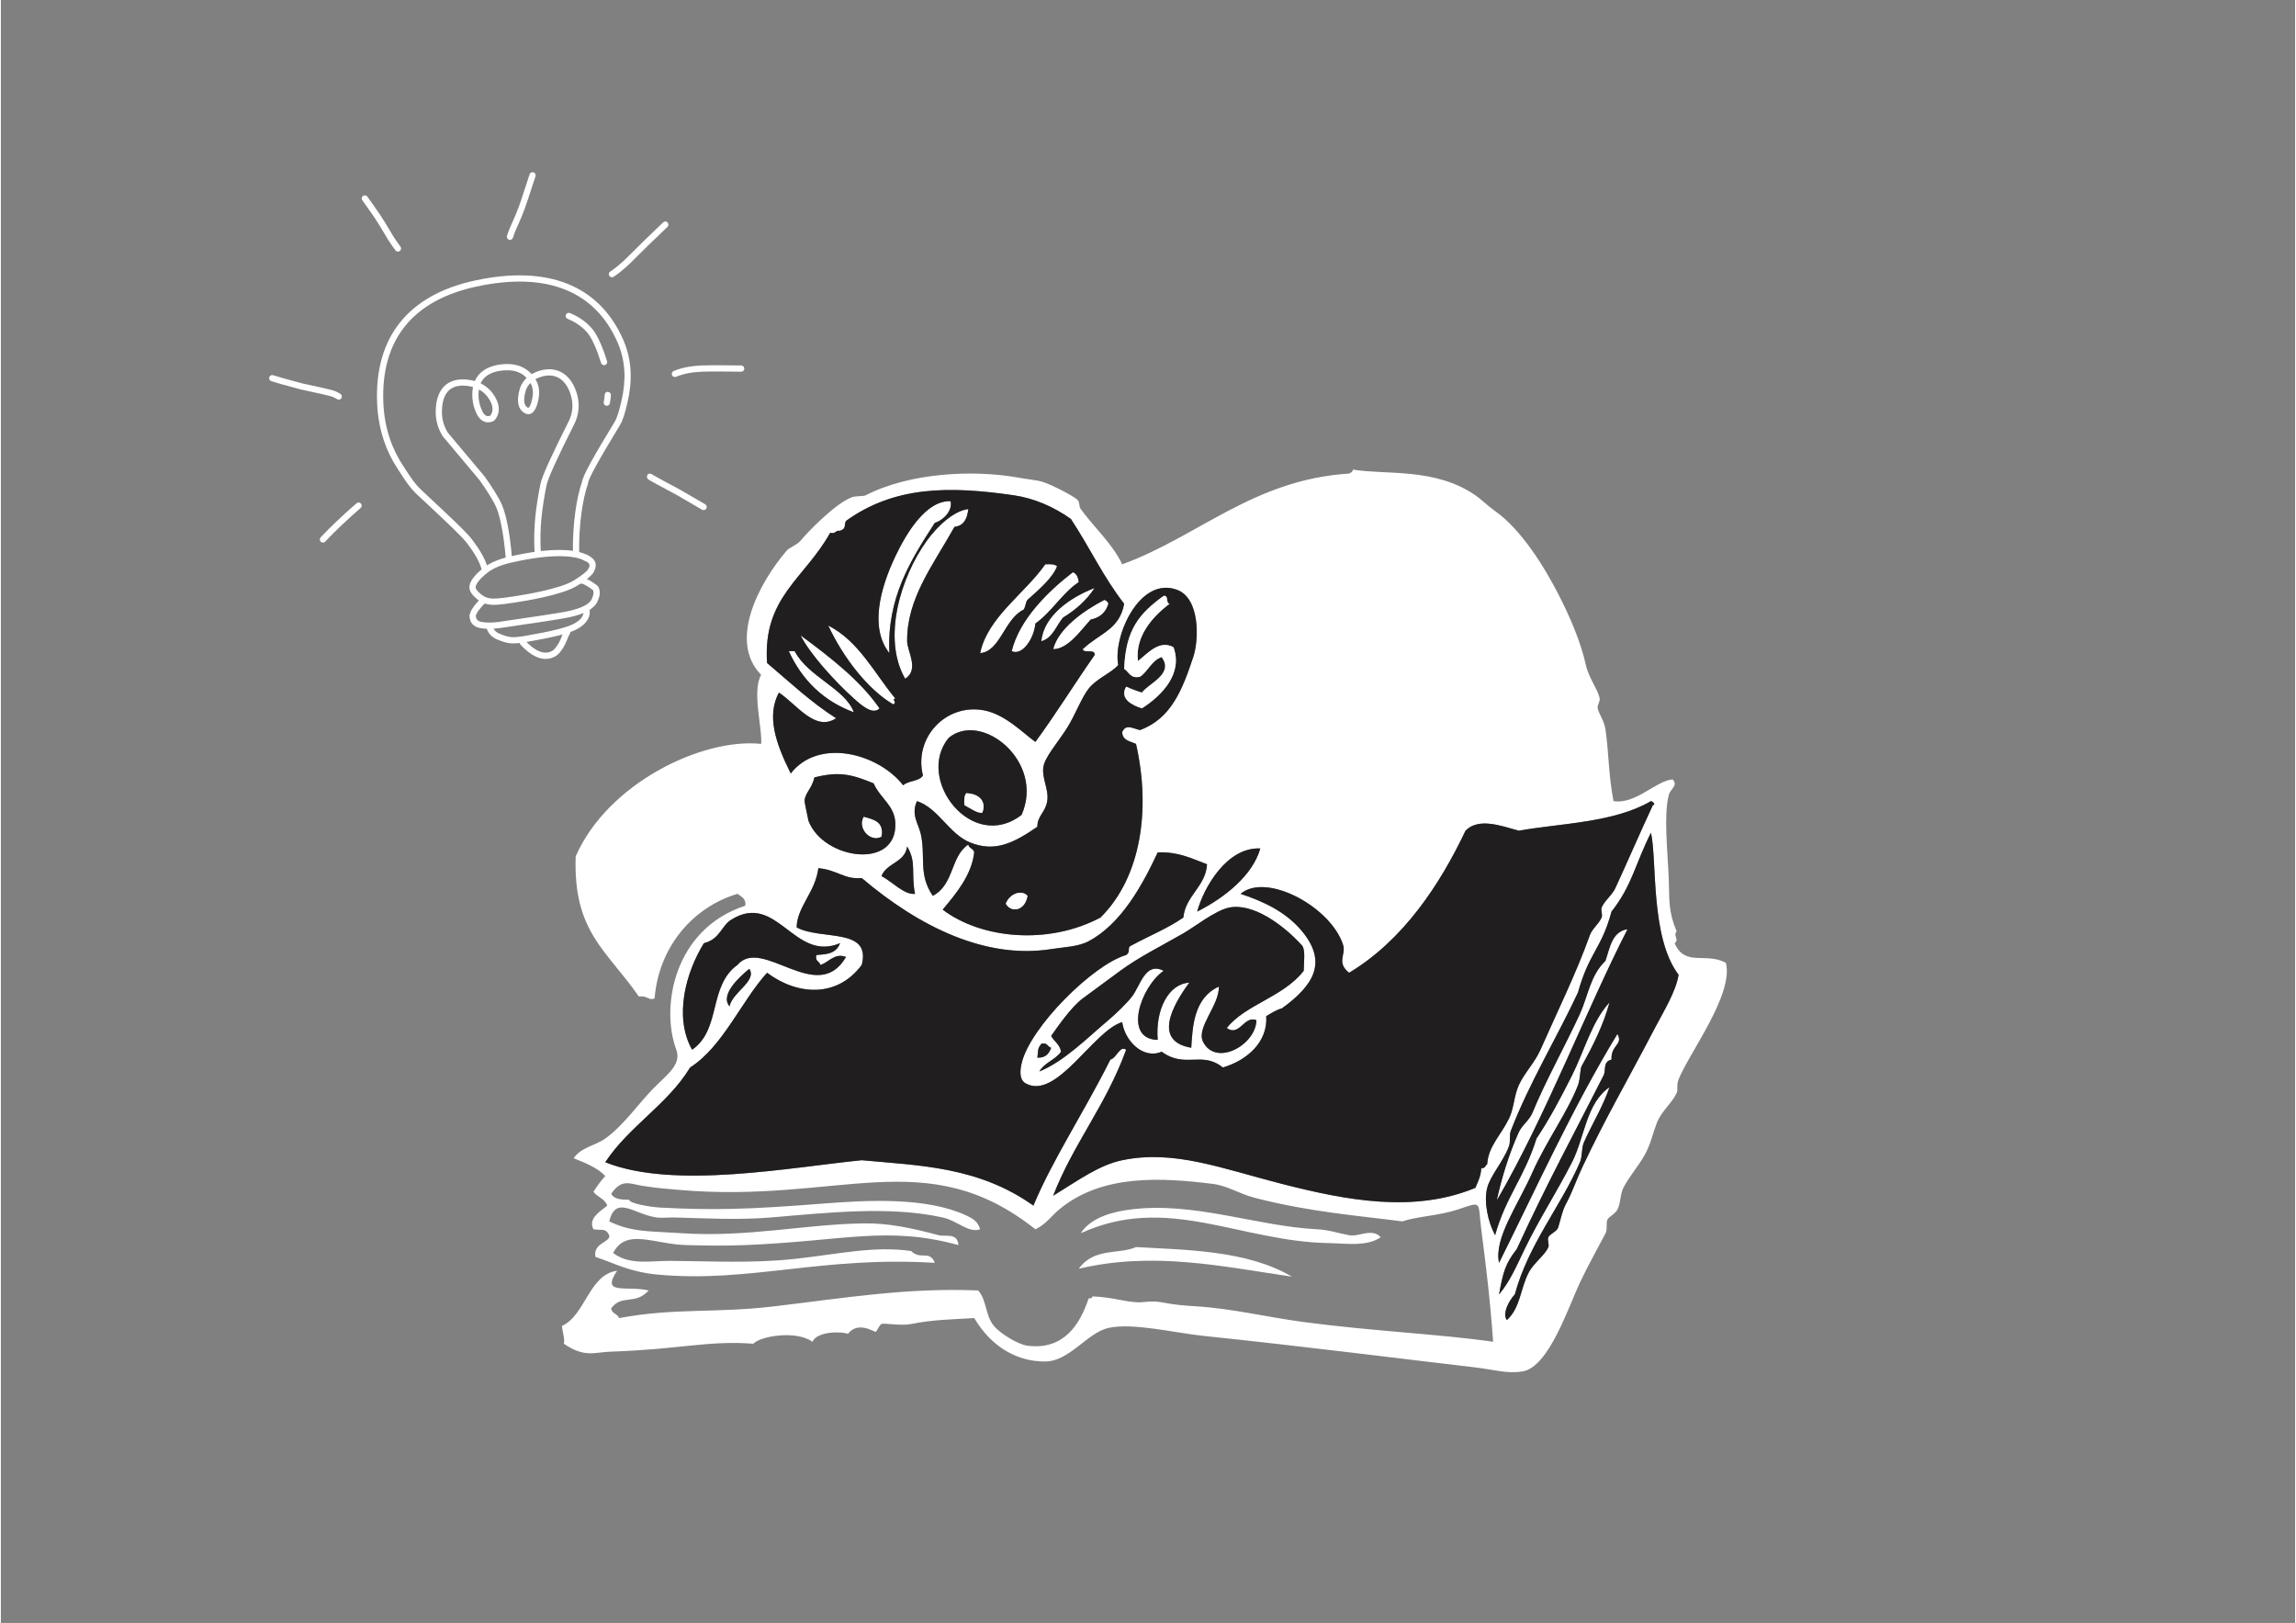 <svg xmlns="http://www.w3.org/2000/svg" xmlns:xlink="http://www.w3.org/1999/xlink" width="1122" zoomAndPan="magnify" viewBox="0 0 841.92 595.5" height="793" preserveAspectRatio="xMidYMid meet" version="1.0"><rect x="0" y="0" width="841.92" height="595.5" fill="#808080" stroke="none"/><defs><clipPath id="d00b9cc739"><path d="M 205.613 172 L 634 172 L 634 504 L 205.613 504 Z M 205.613 172 " clip-rule="nonzero"/></clipPath><clipPath id="9844394cf6"><path d="M 138 101 L 232 101 L 232 211 L 138 211 Z M 138 101 " clip-rule="nonzero"/></clipPath><clipPath id="554b6edfa5"><path d="M 83.227 85.773 L 246.281 39.992 L 295.504 215.309 L 132.453 261.09 Z M 83.227 85.773 " clip-rule="nonzero"/></clipPath><clipPath id="46a93eea5d"><path d="M 83.227 85.773 L 246.281 39.992 L 295.504 215.309 L 132.453 261.09 Z M 83.227 85.773 " clip-rule="nonzero"/></clipPath><clipPath id="bcd6b64721"><path d="M 171 201 L 219 201 L 219 222 L 171 222 Z M 171 201 " clip-rule="nonzero"/></clipPath><clipPath id="53c8d113be"><path d="M 83.227 85.773 L 246.281 39.992 L 295.504 215.309 L 132.453 261.09 Z M 83.227 85.773 " clip-rule="nonzero"/></clipPath><clipPath id="74352cd9ec"><path d="M 83.227 85.773 L 246.281 39.992 L 295.504 215.309 L 132.453 261.09 Z M 83.227 85.773 " clip-rule="nonzero"/></clipPath><clipPath id="ef01dbf5ba"><path d="M 171 211 L 220 211 L 220 231 L 171 231 Z M 171 211 " clip-rule="nonzero"/></clipPath><clipPath id="85ab056b8e"><path d="M 83.227 85.773 L 246.281 39.992 L 295.504 215.309 L 132.453 261.09 Z M 83.227 85.773 " clip-rule="nonzero"/></clipPath><clipPath id="9429514cf9"><path d="M 83.227 85.773 L 246.281 39.992 L 295.504 215.309 L 132.453 261.09 Z M 83.227 85.773 " clip-rule="nonzero"/></clipPath><clipPath id="b9e629f74b"><path d="M 178 222 L 217 222 L 217 237 L 178 237 Z M 178 222 " clip-rule="nonzero"/></clipPath><clipPath id="f40ba96cd1"><path d="M 83.227 85.773 L 246.281 39.992 L 295.504 215.309 L 132.453 261.09 Z M 83.227 85.773 " clip-rule="nonzero"/></clipPath><clipPath id="f2bf3d959c"><path d="M 83.227 85.773 L 246.281 39.992 L 295.504 215.309 L 132.453 261.09 Z M 83.227 85.773 " clip-rule="nonzero"/></clipPath><clipPath id="36bc33184a"><path d="M 190 230 L 210 230 L 210 242 L 190 242 Z M 190 230 " clip-rule="nonzero"/></clipPath><clipPath id="d52afa694b"><path d="M 83.227 85.773 L 246.281 39.992 L 295.504 215.309 L 132.453 261.09 Z M 83.227 85.773 " clip-rule="nonzero"/></clipPath><clipPath id="6cf3755be4"><path d="M 83.227 85.773 L 246.281 39.992 L 295.504 215.309 L 132.453 261.09 Z M 83.227 85.773 " clip-rule="nonzero"/></clipPath><clipPath id="82c1a95f02"><path d="M 159 133 L 213 133 L 213 207 L 159 207 Z M 159 133 " clip-rule="nonzero"/></clipPath><clipPath id="0131296a7b"><path d="M 83.227 85.773 L 246.281 39.992 L 295.504 215.309 L 132.453 261.09 Z M 83.227 85.773 " clip-rule="nonzero"/></clipPath><clipPath id="7137c26334"><path d="M 83.227 85.773 L 246.281 39.992 L 295.504 215.309 L 132.453 261.09 Z M 83.227 85.773 " clip-rule="nonzero"/></clipPath><clipPath id="219f777b5b"><path d="M 185 63 L 197 63 L 197 89 L 185 89 Z M 185 63 " clip-rule="nonzero"/></clipPath><clipPath id="ef2088eccf"><path d="M 83.227 85.773 L 246.281 39.992 L 295.504 215.309 L 132.453 261.09 Z M 83.227 85.773 " clip-rule="nonzero"/></clipPath><clipPath id="2042cdc5c0"><path d="M 83.227 85.773 L 246.281 39.992 L 295.504 215.309 L 132.453 261.09 Z M 83.227 85.773 " clip-rule="nonzero"/></clipPath><clipPath id="81b273b7ec"><path d="M 223 81 L 245 81 L 245 102 L 223 102 Z M 223 81 " clip-rule="nonzero"/></clipPath><clipPath id="33f0c1573a"><path d="M 83.227 85.773 L 246.281 39.992 L 295.504 215.309 L 132.453 261.09 Z M 83.227 85.773 " clip-rule="nonzero"/></clipPath><clipPath id="b9a0180e7a"><path d="M 83.227 85.773 L 246.281 39.992 L 295.504 215.309 L 132.453 261.09 Z M 83.227 85.773 " clip-rule="nonzero"/></clipPath><clipPath id="55aef1db2d"><path d="M 246 134 L 273 134 L 273 139 L 246 139 Z M 246 134 " clip-rule="nonzero"/></clipPath><clipPath id="f7ee2facba"><path d="M 83.227 85.773 L 246.281 39.992 L 295.504 215.309 L 132.453 261.09 Z M 83.227 85.773 " clip-rule="nonzero"/></clipPath><clipPath id="6e3fb58144"><path d="M 83.227 85.773 L 246.281 39.992 L 295.504 215.309 L 132.453 261.09 Z M 83.227 85.773 " clip-rule="nonzero"/></clipPath><clipPath id="ff0200c7e3"><path d="M 237 173 L 260 173 L 260 188 L 237 188 Z M 237 173 " clip-rule="nonzero"/></clipPath><clipPath id="0f55bc3eb2"><path d="M 83.227 85.773 L 246.281 39.992 L 295.504 215.309 L 132.453 261.09 Z M 83.227 85.773 " clip-rule="nonzero"/></clipPath><clipPath id="86691a40c9"><path d="M 83.227 85.773 L 246.281 39.992 L 295.504 215.309 L 132.453 261.09 Z M 83.227 85.773 " clip-rule="nonzero"/></clipPath><clipPath id="b6d113e806"><path d="M 117 184 L 133 184 L 133 200 L 117 200 Z M 117 184 " clip-rule="nonzero"/></clipPath><clipPath id="37b21ce1ce"><path d="M 83.227 85.773 L 246.281 39.992 L 295.504 215.309 L 132.453 261.09 Z M 83.227 85.773 " clip-rule="nonzero"/></clipPath><clipPath id="47a41c2847"><path d="M 83.227 85.773 L 246.281 39.992 L 295.504 215.309 L 132.453 261.09 Z M 83.227 85.773 " clip-rule="nonzero"/></clipPath><clipPath id="52a07d98c8"><path d="M 98 137 L 126 137 L 126 147 L 98 147 Z M 98 137 " clip-rule="nonzero"/></clipPath><clipPath id="38eafa7244"><path d="M 83.227 85.773 L 246.281 39.992 L 295.504 215.309 L 132.453 261.09 Z M 83.227 85.773 " clip-rule="nonzero"/></clipPath><clipPath id="4bc291f1da"><path d="M 83.227 85.773 L 246.281 39.992 L 295.504 215.309 L 132.453 261.09 Z M 83.227 85.773 " clip-rule="nonzero"/></clipPath><clipPath id="90b7499b44"><path d="M 132 71 L 147 71 L 147 93 L 132 93 Z M 132 71 " clip-rule="nonzero"/></clipPath><clipPath id="5b3e67fed9"><path d="M 83.227 85.773 L 246.281 39.992 L 295.504 215.309 L 132.453 261.09 Z M 83.227 85.773 " clip-rule="nonzero"/></clipPath><clipPath id="a5b32beac5"><path d="M 83.227 85.773 L 246.281 39.992 L 295.504 215.309 L 132.453 261.09 Z M 83.227 85.773 " clip-rule="nonzero"/></clipPath><clipPath id="7e315a1e6c"><path d="M 207 114 L 223 114 L 223 134 L 207 134 Z M 207 114 " clip-rule="nonzero"/></clipPath><clipPath id="c3f2d34633"><path d="M 83.227 85.773 L 246.281 39.992 L 295.504 215.309 L 132.453 261.09 Z M 83.227 85.773 " clip-rule="nonzero"/></clipPath><clipPath id="f821322d75"><path d="M 83.227 85.773 L 246.281 39.992 L 295.504 215.309 L 132.453 261.09 Z M 83.227 85.773 " clip-rule="nonzero"/></clipPath><clipPath id="9bfe304091"><path d="M 221 143 L 224 143 L 224 149 L 221 149 Z M 221 143 " clip-rule="nonzero"/></clipPath><clipPath id="d3e04527a7"><path d="M 83.227 85.773 L 246.281 39.992 L 295.504 215.309 L 132.453 261.09 Z M 83.227 85.773 " clip-rule="nonzero"/></clipPath><clipPath id="3fd326635c"><path d="M 83.227 85.773 L 246.281 39.992 L 295.504 215.309 L 132.453 261.09 Z M 83.227 85.773 " clip-rule="nonzero"/></clipPath></defs><g clip-path="url(#d00b9cc739)"><path fill="#ffffff" d="M 591.773 293.949 C 599.938 295.254 607.23 286.512 613.492 285.984 C 615.637 288.266 612.633 289.422 612.047 291.777 C 610.188 299.223 611.613 311.688 612.047 322.184 C 612.387 330.441 611.734 333.98 614.941 341.734 C 613.551 343.539 616.047 344.707 614.219 346.078 C 617.992 354.918 625.82 349.242 633.043 353.316 C 635.914 364.941 619.609 386.27 615.668 396.035 C 614.805 398.168 615.57 399.766 614.941 401.102 C 613.23 404.746 609.238 407.938 607.703 411.965 C 606.125 416.086 605.461 419.703 603.359 423.547 C 600.969 427.918 597.438 431.801 595.395 435.855 C 594.188 438.246 594.422 441.594 593.223 443.82 C 592.328 445.48 590.266 446.273 589.602 447.441 C 588.938 448.605 589.656 451.016 588.879 452.508 C 585.867 458.273 582.637 463.941 579.465 470.609 C 575.367 479.227 568.117 501.59 558.469 503.191 C 552.66 504.156 548.145 502.566 541.094 501.742 C 514.242 498.613 477.504 493.926 441.176 490.156 C 430.703 489.07 415.348 485.25 406.426 487.262 C 398.598 489.027 392.207 499.504 383.254 499.57 C 373.254 499.645 363.68 494.539 357.191 483.641 C 348.617 484.145 341.953 484.227 334.023 485.812 C 330.145 486.59 324.277 485.355 323.16 485.812 C 322.348 486.148 321.441 488.645 320.988 488.711 C 320.594 488.766 314.543 484.582 310.852 489.434 C 308.52 488.473 299.523 488.434 297.82 492.332 C 291.977 488.07 278.812 490.172 276.102 493.055 C 259.781 491.77 249.117 495.121 223.973 495.949 C 217.637 496.16 214.301 498.289 206.594 493.055 C 206.988 491.027 206.27 489.773 205.871 486.539 C 214.461 482.707 215.844 467.598 226.145 466.266 C 219.973 475.434 229.656 471.59 237.727 473.504 C 232.699 479.016 227.969 474.766 223.973 480.023 C 224.105 482.059 226.332 482.004 226.867 483.641 C 247.742 479.777 261.707 481.965 284.066 479.297 C 310.711 476.121 332.48 472.453 358.637 473.504 C 361.801 476.965 361.195 482.664 364.43 486.539 C 366.773 489.344 373.301 493.348 376.738 493.777 C 390.051 495.453 395.977 486.035 399.184 476.402 C 400.027 476.52 400.473 476.242 400.633 475.676 C 408.125 475.996 412.148 477.668 417.285 477.852 C 419.516 477.93 422.309 477.145 425.973 477.852 C 430.293 478.68 433.586 479.031 438.281 479.297 C 451.285 480.039 464.871 483.328 478.102 485.09 C 503.688 488.496 527.703 489.465 547.609 492.332 C 546.531 476.746 544.918 464.066 543.266 451.062 C 541.926 440.555 543.789 440.781 534.574 443.82 C 527.598 446.121 519.656 446.301 514.305 448.164 C 498.07 446.023 480.531 444.789 460 439.477 C 454.598 438.078 450.074 435.062 444.797 434.41 C 426.344 432.125 404.098 430.605 388.324 443.82 C 385.488 446.195 383.367 449.332 379.637 451.062 C 339.438 419.16 307.617 441.816 248.586 436.582 C 244.363 436.207 241.516 436.043 235.555 435.133 C 230.672 434.383 227.887 432.355 223.973 438.027 C 224.902 439.992 227.57 440.223 230.488 440.199 C 230.871 441.727 238.711 442.926 242.07 443.098 C 261.094 444.066 273.352 443.867 301.441 441.648 C 318.559 440.297 339.781 439.246 354.293 445.992 C 356.672 447.098 358.559 448.219 359.363 451.062 C 355 452.523 351.094 447.938 345.605 446.719 C 326.121 442.383 302.809 445.023 282.617 446.719 C 270.707 447.715 257.742 447.004 247.141 446.719 C 245.652 446.676 242.488 446.973 240.625 446.719 C 232.348 445.582 225.68 438.273 223.246 448.164 C 231.621 452.176 237.625 451.695 250.035 452.508 C 273.918 454.074 295.145 449.191 316.645 448.891 C 325.754 448.762 334.301 450.605 344.16 453.234 C 346.633 453.895 351.02 452.141 351.398 456.852 C 325.188 449.684 309.32 455.387 273.203 456.852 C 265.566 457.164 258.602 457.047 251.484 456.852 C 239.527 456.527 229.461 450.492 224.695 459.75 C 230.691 464.352 238.516 462.594 245.691 462.645 C 261.07 462.754 275.609 463.605 291.305 461.922 C 307.52 460.18 320.086 457.07 334.023 459.023 C 337.559 462.52 340.859 458.504 342.711 463.371 C 301.16 460.824 275.098 470.73 241.348 467.715 C 230.641 466.758 225.039 463.441 218.18 461.195 C 217.23 455.887 223.824 455.965 223.246 453.234 C 221.797 450.535 221.082 451.582 217.453 451.062 C 215.527 447.238 219.371 444.848 222.523 442.371 C 221.68 439.836 218.883 439.258 217.453 437.305 C 218.758 435.23 220.176 433.266 221.797 431.512 C 218.875 428.402 214.5 426.746 210.215 424.996 C 212.828 420.98 217.902 420.496 221.797 417.758 C 228.262 413.215 233.957 405.008 239.176 399.656 C 244.203 394.496 249.918 390.691 247.863 385.176 C 241.984 369.379 247.027 340.82 273.203 332.32 C 273.52 329.594 271.676 329.023 270.309 327.977 C 253.82 332.895 241.387 347.574 239.898 366.352 C 237.496 367.254 237.633 365.289 234.105 365.625 C 222.266 348.527 209.98 342.031 210.938 314.223 C 222.695 287.332 257.445 270.691 278.996 272.953 C 279.559 267.508 275.516 253.668 278.996 247.609 C 266.953 235.316 277.938 214.266 288.41 201.996 C 289.328 200.922 292.133 199.996 293.477 198.379 C 296.508 194.73 306.402 184.637 312.301 182.449 C 313.773 181.902 316.434 182.203 317.371 181.727 C 333.77 173.352 356.863 172.344 373.117 175.207 C 376.711 175.844 380.453 176.258 381.809 176.656 C 386.109 177.922 393.617 182.152 394.84 183.172 C 396.121 184.242 395.43 185.598 396.289 186.793 C 400.82 193.113 407.988 199.559 411.492 207.066 C 439.223 197 459.574 175.988 494.754 173.762 C 495.398 173.441 496.051 173.125 496.203 172.312 C 508.578 174.336 526.262 171.531 541.094 181.727 C 543.488 183.371 545.426 185.461 548.332 187.516 C 557.797 194.211 566.133 207.504 571.5 217.926 C 575.688 226.051 579.777 235.504 581.637 243.992 C 582.688 248.781 586.113 253.031 586.707 256.301 C 586.902 257.391 585.727 258.844 585.98 259.918 C 586.559 262.34 588.395 264.348 588.879 267.883 C 590.172 277.359 589.805 283.023 591.773 293.949 Z M 392.668 190.414 C 386.402 185.984 379.188 182.812 371.672 181.727 C 348.199 178.328 328.039 178.246 310.129 191.137 C 309.289 192.652 310.469 193.859 307.957 194.758 C 306.215 194.461 306.383 196.078 304.336 195.48 C 294.93 212.383 279.535 219.145 281.168 243.266 C 289.418 250.223 297.199 257.645 306.508 263.539 C 298.773 268.676 291.984 258.34 285.512 254.129 C 280.992 262.645 284.191 272.434 289.855 283.812 C 300.125 270.578 322.035 276.465 331.125 288.156 C 332.945 286.355 337.016 286.809 338.367 284.535 C 334.895 270.688 346.777 257.977 360.812 260.645 C 368.691 262.141 375.547 269.375 379.637 272.227 C 387.762 261.094 393.715 251.309 401.355 240.371 C 401.695 237.859 397.426 239.957 397.012 238.199 C 403.258 232.273 410.457 231.109 412.215 221.547 C 404.383 211.43 399.988 201.594 392.668 190.414 Z M 418.008 267.883 C 429.438 263.699 433.578 253.086 437.559 241.094 C 439.766 234.445 439.926 219.637 431.766 216.477 C 417.902 211.117 408.004 233.625 410.043 243.992 C 407.43 247.039 402.188 248.867 399.184 252.68 C 396.512 256.07 394.289 262.309 391.219 267.16 C 387.711 272.699 383 277.844 382.531 281.641 C 382.023 285.754 384.66 289.809 383.98 293.949 C 383.285 298.172 380.312 299.371 380.359 303.359 C 371.5 309.469 364.691 312.738 355.742 309.152 C 347.934 306.027 344.117 296.598 336.195 293.949 C 333.852 298.895 336.828 302.395 337.641 306.258 C 339.395 314.582 336.637 320.867 341.984 328.703 C 349.926 324.531 348.367 314.34 355.02 309.875 C 355.23 311.352 356.977 311.297 357.191 312.773 C 356.203 321.07 350.758 327.641 345.605 333.77 C 359.895 344.586 384.504 346.805 403.527 336.664 C 418.371 321.988 422.066 297.098 416.559 272.953 C 414.395 271.98 411.535 271.703 411.492 268.609 C 412.84 265.551 415.207 267.219 418.008 267.883 Z M 347.777 270.781 C 335.441 285.895 356.344 313.039 374.566 299.016 C 383.199 279.359 359.77 260.68 347.777 270.781 Z M 298.543 285.262 C 297.641 289.383 295.098 290.828 294.926 293.949 C 294.906 294.305 296.348 301.125 296.371 301.188 C 301.824 315.477 329.066 319.328 328.23 301.914 C 327.922 295.465 322.801 293.098 320.266 287.434 C 311.934 283.992 307.414 283.031 298.543 285.262 Z M 557.02 304.809 C 550.453 302.969 542.211 299.926 537.473 304.809 C 528.016 324.773 514.52 345.07 494.754 356.938 C 489.996 353.184 493.656 350.246 492.582 346.801 C 488.23 332.848 464.414 319.945 454.934 327.977 C 462.801 330.57 471.922 334.5 478.102 342.457 C 486.484 353.254 481.902 361.453 470.137 369.969 C 467.898 370.625 466.148 371.773 464.348 372.867 C 464.98 382.438 457.156 389.148 448.418 391.691 C 440.75 385.473 434.609 392.215 425.973 385.898 C 419.121 388.844 412.402 381.828 411.492 375.039 C 400.945 378.125 387.316 403.969 376.016 397.484 C 373.895 396.266 373.852 393.418 374.566 390.242 C 377.555 376.992 400.863 353.887 412.941 350.422 C 414.977 348.906 412.824 347.699 415.113 346.801 C 421.367 343.402 428.25 340.633 433.938 336.664 C 434.68 328.664 442.18 325.258 442.625 317.117 C 436.621 314.906 432.16 312.484 424.523 312.773 C 419.094 324.367 411.32 338.91 399.184 345.355 C 395.289 347.422 390.293 347.48 385.426 348.25 C 361.766 352.004 337.426 340.453 315.922 322.184 C 309.441 322.781 306.902 319.152 299.992 318.566 C 298.883 327.402 292.164 332.707 292.027 340.285 C 300.887 345.129 319.488 340.188 315.922 354.043 C 307.031 366.031 292.594 365.422 281.168 356.938 C 271.797 367.223 264.941 384.039 252.93 391.691 C 244.621 405.344 230.523 413.207 221.797 426.445 C 246.969 436.578 289.766 428.297 315.922 425.719 C 337.117 427.695 358.715 428.023 378.91 442.371 C 385.984 425.379 397.043 408.93 407.148 388.797 C 409.52 388.176 410.566 383.512 412.941 385.176 C 405.477 405.711 393.586 419.578 386.152 438.754 C 395.191 433.242 402.84 427.527 411.492 425.719 C 430.457 421.758 447.977 428.738 470.137 434.41 C 493.867 440.48 518.59 445.18 541.094 435.855 C 542.41 432.801 543.078 431.434 543.266 428.617 C 544.688 428.832 544.699 427.637 545.438 427.168 C 545.852 420.652 550.227 416.871 553.398 410.516 C 555.27 406.773 555.211 402.266 557.02 398.207 C 558.988 393.805 562.891 389.922 564.984 385.176 C 571.258 370.961 578.121 357.109 583.086 343.184 C 583.922 340.832 586.414 338.988 587.43 336.664 C 587.855 335.691 587.062 334 587.43 333.047 C 588.398 330.523 591.227 328.562 592.496 325.805 C 597.047 315.949 602.293 303.793 606.254 295.395 C 607.363 295.223 606.359 294.203 605.531 293.949 C 591.945 301.918 572.27 302.078 557.02 304.809 Z M 591.051 334.492 C 587.41 348.148 582.859 349.379 578.742 364.18 C 571.102 380.562 560.973 397.137 554.125 414.859 C 553.445 416.613 554.098 418.781 553.398 420.652 C 551.316 426.234 546.594 431.34 545.438 435.855 C 544.074 441.168 545.848 448.637 548.332 453.234 C 552.328 439.008 558.961 432.262 563.535 417.758 C 568.477 410.324 572.355 402.941 576.57 394.586 C 580.965 385.867 583.855 374.758 590.324 367.797 C 588.223 375.77 584.027 384.238 580.188 390.969 C 579.402 392.344 579.719 395.656 578.742 398.207 C 575.055 407.832 567.031 418.918 562.09 430.062 C 556.672 442.281 547.852 454.328 549.781 463.371 C 562.797 437.309 576.926 406.059 593.223 379.383 C 595.461 383.438 590.789 383.293 591.051 388.797 C 587.805 389.504 589.074 392.77 588.152 394.586 C 577.473 415.691 567.52 433.848 556.297 458.301 C 552.078 463.723 551.301 466.645 549.781 474.953 C 553.75 470.281 556.168 464.562 559.191 458.301 C 564.586 447.141 570.809 437.695 576.57 426.445 C 581.141 417.52 581.77 404.691 590.324 398.93 C 587.84 406.215 583.738 412.715 580.914 419.203 C 579.957 421.398 580.438 424.188 579.465 426.445 C 572.555 442.512 560.516 456.598 555.574 474.953 C 553.246 477.449 550.902 482.121 552.676 484.367 C 557.711 479.676 557.477 473.102 560.641 466.988 C 562.551 463.301 566.707 460.516 567.879 457.578 C 568.281 456.574 567.383 454.91 567.879 453.957 C 568.582 452.609 571.023 451.926 571.5 450.336 C 572.77 446.125 572.988 444.27 574.398 441.648 C 576.707 437.348 578.047 433.176 580.188 428.617 C 588.809 410.27 596.297 397.633 606.977 377.211 C 610.129 371.188 614.707 363.824 615.668 357.664 C 605.242 343.93 607.84 315.973 605.531 305.531 C 599.629 317.277 598.672 324.785 591.051 334.492 Z M 323.16 321.461 C 327.055 323.465 331.488 328.438 335.469 327.977 C 333.918 320.406 336.125 316.465 332.574 310.602 C 331.777 316.566 325.023 316.559 323.16 321.461 Z M 439.004 334.492 C 449.062 329.414 459.34 321.277 462.172 311.324 C 449.895 310.738 441.387 325.695 439.004 334.492 Z M 478.102 356.215 C 478.125 353.066 478.863 348.422 477.379 346.801 C 470.379 339.164 459.328 331.156 450.59 333.047 C 445.578 334.129 438.098 340.074 433.938 342.457 C 425.492 347.297 417.691 351.148 410.77 356.215 C 405.398 360.141 400.016 364.141 397.012 366.352 C 392.812 369.441 387.637 376.961 385.426 380.105 C 386.516 382.156 388.617 383.191 389.047 385.898 C 386.969 388.891 382.926 389.914 381.082 393.141 C 390.074 389.547 398.582 380.938 406.426 374.316 C 409.289 371.895 413.145 368.172 415.113 365.625 C 418.176 361.664 419.926 352.746 426.695 356.215 C 418.191 362.164 411.738 381.336 424.523 381.555 C 423.613 370.266 428.574 360.992 436.109 360.559 C 429.773 369.16 422.816 382.059 436.832 384.449 C 437.312 377.027 437.641 366.219 446.969 362.008 C 447.16 368.949 438.531 377.074 441.176 382.277 C 445.93 391.621 460.688 383.277 460.727 374.316 C 456.184 372.527 454.578 380.539 449.867 377.211 C 456.699 368.551 470.574 365.918 478.102 356.215 Z M 268.137 337.391 C 264.258 339.773 264.004 344.547 258 346.078 C 251.34 356.812 246.891 373.121 253.656 385.176 C 264.449 377.75 259.504 361.855 270.309 354.043 C 279.371 343.406 299.664 369.223 310.129 351.145 C 305.93 349.41 303.383 353.496 300.719 354.043 C 300.41 352.66 298.648 352.73 299.27 350.422 C 301.777 350.102 306.352 350.508 307.957 346.078 C 291.059 353.254 284.859 327.109 268.137 337.391 Z M 267.41 369.246 C 268.434 364.02 277.605 359.941 274.652 355.488 C 270.754 358.641 263.828 365.148 267.41 369.246 Z M 380.359 388.07 C 383.426 388.242 384.648 386.566 385.426 384.449 C 384.047 384.145 384.117 382.383 381.809 383.004 C 380.242 385.102 380.836 384.879 380.359 388.07 Z M 380.359 388.07 " fill-opacity="1" fill-rule="evenodd"/></g><path fill="#ffffff" d="M 326.059 239.648 C 318.727 230.391 322.691 215.852 328.23 204.168 C 332.469 195.23 339.676 183.543 348.504 183.898 C 349.344 187.074 346.176 190.762 342.711 191.863 C 333.789 205.68 325.074 219.43 326.059 239.648 Z M 326.059 239.648 " fill-opacity="1" fill-rule="evenodd"/><path fill="#ffffff" d="M 355.02 186.793 C 354.633 190.27 353.43 192.93 349.949 193.309 C 342.008 207.461 332.402 219.672 332.574 235.301 C 332.613 238.996 337.137 245.664 331.852 249.059 C 323.285 234.238 330.238 211.598 339.812 198.379 C 343.867 192.785 349.863 187.375 355.02 186.793 Z M 355.02 186.793 " fill-opacity="1" fill-rule="evenodd"/><path fill="#ffffff" d="M 387.598 207.789 C 385.945 212.062 380.973 216.332 376.738 220.098 C 376 221.051 376.031 222.766 375.293 223.719 C 368.316 226.992 366.695 239.102 359.363 239.648 C 362.137 226.438 375.699 217.887 383.254 207.066 C 385.035 206.969 386.746 206.957 387.598 207.789 Z M 387.598 207.789 " fill-opacity="1" fill-rule="evenodd"/><path fill="#ffffff" d="M 393.391 209.961 C 394.82 210.461 395.32 211.895 395.562 213.582 C 389.348 217.742 385.703 224.477 379.637 228.785 C 379.082 234.559 374.707 240.727 370.945 238.922 C 373.727 227.441 383.98 217.223 393.391 209.961 Z M 393.391 209.961 " fill-opacity="1" fill-rule="evenodd"/><path fill="#ffffff" d="M 401.355 215.754 C 398.41 220.289 394.414 223.777 389.773 226.613 C 387.23 229.625 386.098 234.039 381.809 235.301 C 382.676 225.992 392.285 219.262 401.355 215.754 Z M 401.355 215.754 " fill-opacity="1" fill-rule="evenodd"/><path fill="#201e1e" d="M 411.492 268.609 C 411.535 271.703 414.395 271.98 416.559 272.953 C 422.066 297.098 418.371 321.988 403.527 336.664 C 384.504 346.805 359.895 344.586 345.605 333.77 C 350.758 327.641 356.203 321.07 357.191 312.773 C 356.977 311.297 355.23 311.352 355.02 309.875 C 348.367 314.34 349.926 324.531 341.984 328.703 C 336.637 320.867 339.395 314.582 337.641 306.258 C 336.828 302.395 333.852 298.895 336.195 293.949 C 344.117 296.598 347.934 306.027 355.742 309.152 C 364.691 312.738 371.5 309.469 380.359 303.359 C 380.312 299.371 383.285 298.172 383.98 293.949 C 384.66 289.809 382.023 285.754 382.531 281.641 C 383 277.844 387.711 272.699 391.219 267.16 C 394.289 262.309 396.512 256.07 399.184 252.68 C 402.188 248.867 407.43 247.039 410.043 243.992 C 408.004 233.625 417.902 211.117 431.766 216.477 C 439.926 219.637 439.766 234.445 437.559 241.094 C 433.578 253.086 429.438 263.699 418.008 267.883 C 415.207 267.219 412.84 265.551 411.492 268.609 Z M 412.215 245.438 C 414.039 246.512 414.367 249.082 418.008 248.336 C 421.043 246.301 422.207 242.398 425.973 241.094 C 430.562 247.32 421.441 250.559 418.73 254.129 C 417.773 253.875 415.098 252.961 412.941 251.957 C 410.305 256.531 415.48 258.887 418.73 259.918 C 426.457 254.934 433.785 246.988 430.316 237.477 C 425.156 234.648 420.914 239.66 417.285 242.543 C 416.191 233.824 422.234 226.527 428.867 221.547 C 427.375 221.348 428.695 218.34 426.695 218.648 C 417.762 225.078 412.723 231.07 412.215 245.438 Z M 368.773 331.598 C 370.824 335.129 375.871 334.16 376.738 328.703 C 374.633 326.305 370.18 327.883 368.773 331.598 Z M 368.773 331.598 " fill-opacity="1" fill-rule="evenodd"/><path fill="#ffffff" d="M 426.695 218.648 C 428.695 218.34 427.375 221.348 428.867 221.547 C 422.234 226.527 416.191 233.824 417.285 242.543 C 420.914 239.66 425.156 234.648 430.316 237.477 C 433.785 246.988 426.457 254.934 418.73 259.918 C 415.48 258.887 410.305 256.531 412.941 251.957 C 415.098 252.961 417.773 253.875 418.73 254.129 C 421.441 250.559 430.562 247.32 425.973 241.094 C 422.207 242.398 421.043 246.301 418.008 248.336 C 414.367 249.082 414.039 246.512 412.215 245.438 C 412.723 231.07 417.762 225.078 426.695 218.648 Z M 426.695 218.648 " fill-opacity="1" fill-rule="evenodd"/><path fill="#ffffff" d="M 404.977 220.098 C 405.621 220.418 406.27 220.734 406.426 221.547 C 405.48 224.707 403.332 226.66 399.906 227.34 C 396.215 231.434 391.559 238.207 386.152 238.199 C 388.07 230.664 397.18 224.16 404.977 220.098 Z M 404.977 220.098 " fill-opacity="1" fill-rule="evenodd"/><path fill="#ffffff" d="M 303.613 229.512 C 314.926 235.332 320.465 246.93 328.23 256.301 C 326.594 256.703 329.105 257.43 327.504 258.473 C 318.188 253.047 309.059 241.215 303.613 229.512 Z M 303.613 229.512 " fill-opacity="1" fill-rule="evenodd"/><path fill="#ffffff" d="M 293.477 233.129 C 304.473 241.258 315.348 249.668 322.438 259.918 C 319.895 262.605 315.348 258.383 313.023 256.301 C 305.973 249.973 296.75 239.781 293.477 233.129 Z M 293.477 233.129 " fill-opacity="1" fill-rule="evenodd"/><path fill="#ffffff" d="M 289.133 238.922 L 291.305 238.922 C 296.164 248.324 309.855 252.68 313.023 261.367 C 301.746 257.195 294.004 249.492 289.133 238.922 Z M 289.133 238.922 " fill-opacity="1" fill-rule="evenodd"/><path fill="#201e1e" d="M 374.566 299.016 C 356.344 313.039 335.441 285.895 347.777 270.781 C 359.77 260.68 383.199 279.359 374.566 299.016 Z M 353.57 295.395 C 356.121 296.793 357.957 298.227 360.086 298.293 C 361.496 295.391 360.391 291.324 354.293 291.051 C 353.461 291.906 353.477 293.617 353.57 295.395 Z M 353.57 295.395 " fill-opacity="1" fill-rule="evenodd"/><path fill="#201e1e" d="M 320.266 287.434 C 322.801 293.098 327.922 295.465 328.23 301.914 C 329.066 319.328 301.824 315.477 296.371 301.188 C 296.348 301.125 294.906 294.305 294.926 293.949 C 295.098 290.828 297.641 289.383 298.543 285.262 C 307.414 283.031 311.934 283.992 320.266 287.434 Z M 323.16 306.98 C 324.102 301.453 320.219 300.754 316.645 299.742 C 314.285 303.91 319.078 309.152 323.16 306.98 Z M 323.16 306.98 " fill-opacity="1" fill-rule="evenodd"/><path fill="#ffffff" d="M 354.293 291.051 C 360.391 291.324 361.496 295.391 360.086 298.293 C 357.957 298.227 356.121 296.793 353.57 295.395 C 353.477 293.617 353.461 291.906 354.293 291.051 Z M 354.293 291.051 " fill-opacity="1" fill-rule="evenodd"/><path fill="#201e1e" d="M 605.531 293.949 C 606.359 294.203 607.363 295.223 606.254 295.395 C 602.293 303.793 597.047 315.949 592.496 325.805 C 591.227 328.562 588.398 330.523 587.43 333.047 C 587.062 334 587.855 335.691 587.43 336.664 C 586.414 338.988 583.922 340.832 583.086 343.184 C 578.121 357.109 571.258 370.961 564.984 385.176 C 562.891 389.922 558.988 393.805 557.02 398.207 C 555.211 402.266 555.27 406.773 553.398 410.516 C 550.227 416.871 545.852 420.652 545.438 427.168 C 544.699 427.637 544.688 428.832 543.266 428.617 C 543.078 431.434 542.41 432.801 541.094 435.855 C 518.59 445.18 493.867 440.48 470.137 434.41 C 447.977 428.738 430.457 421.758 411.492 425.719 C 402.84 427.527 395.191 433.242 386.152 438.754 C 393.586 419.578 405.477 405.711 412.941 385.176 C 410.566 383.512 409.52 388.176 407.148 388.797 C 397.043 408.93 385.984 425.379 378.91 442.371 C 358.715 428.023 337.117 427.695 315.922 425.719 C 289.766 428.297 246.969 436.578 221.797 426.445 C 230.523 413.207 244.621 405.344 252.93 391.691 C 264.941 384.039 271.797 367.223 281.168 356.938 C 292.594 365.422 307.031 366.031 315.922 354.043 C 319.488 340.188 300.887 345.129 292.027 340.285 C 292.164 332.707 298.883 327.402 299.992 318.566 C 306.902 319.152 309.441 322.781 315.922 322.184 C 337.426 340.453 361.766 352.004 385.426 348.25 C 390.293 347.48 395.289 347.422 399.184 345.355 C 411.32 338.91 419.094 324.367 424.523 312.773 C 432.16 312.484 436.621 314.906 442.625 317.117 C 442.18 325.258 434.68 328.664 433.938 336.664 C 428.25 340.633 421.367 343.402 415.113 346.801 C 412.824 347.699 414.977 348.906 412.941 350.422 C 400.863 353.887 377.555 376.992 374.566 390.242 C 373.852 393.418 373.895 396.266 376.016 397.484 C 387.316 403.969 400.945 378.125 411.492 375.039 C 412.402 381.828 419.121 388.844 425.973 385.898 C 434.609 392.215 440.75 385.473 448.418 391.691 C 457.156 389.148 464.98 382.438 464.348 372.867 C 466.148 371.773 467.898 370.625 470.137 369.969 C 481.902 361.453 486.484 353.254 478.102 342.457 C 471.922 334.5 462.801 330.57 454.934 327.977 C 464.414 319.945 488.23 332.848 492.582 346.801 C 493.656 350.246 489.996 353.184 494.754 356.938 C 514.52 345.07 528.016 324.773 537.473 304.809 C 542.211 299.926 550.453 302.969 557.02 304.809 C 572.27 302.078 591.945 301.918 605.531 293.949 Z M 605.531 293.949 " fill-opacity="1" fill-rule="evenodd"/><path fill="#ffffff" d="M 316.645 299.742 C 320.219 300.754 324.102 301.453 323.16 306.98 C 319.078 309.152 314.285 303.91 316.645 299.742 Z M 316.645 299.742 " fill-opacity="1" fill-rule="evenodd"/><path fill="#201e1e" d="M 605.531 305.531 C 607.84 315.973 605.242 343.93 615.668 357.664 C 614.707 363.824 610.129 371.188 606.977 377.211 C 596.297 397.633 588.809 410.27 580.188 428.617 C 578.047 433.176 576.707 437.348 574.398 441.648 C 572.988 444.27 572.77 446.125 571.5 450.336 C 571.023 451.926 568.582 452.609 567.879 453.957 C 567.383 454.91 568.281 456.574 567.879 457.578 C 566.707 460.516 562.551 463.301 560.641 466.988 C 557.477 473.102 557.711 479.676 552.676 484.367 C 550.902 482.121 553.246 477.449 555.574 474.953 C 560.516 456.598 572.555 442.512 579.465 426.445 C 580.438 424.188 579.957 421.398 580.914 419.203 C 583.738 412.715 587.84 406.215 590.324 398.93 C 581.77 404.691 581.141 417.52 576.57 426.445 C 570.809 437.695 564.586 447.141 559.191 458.301 C 556.168 464.562 553.75 470.281 549.781 474.953 C 551.301 466.645 552.078 463.723 556.297 458.301 C 567.52 433.848 577.473 415.691 588.152 394.586 C 589.074 392.77 587.805 389.504 591.051 388.797 C 590.789 383.293 595.461 383.438 593.223 379.383 C 576.926 406.059 562.797 437.309 549.781 463.371 C 547.852 454.328 556.672 442.281 562.09 430.062 C 567.031 418.918 575.055 407.832 578.742 398.207 C 579.719 395.656 579.402 392.344 580.188 390.969 C 584.027 384.238 588.223 375.77 590.324 367.797 C 583.855 374.758 580.965 385.867 576.57 394.586 C 572.355 402.941 568.477 410.324 563.535 417.758 C 558.961 432.262 552.328 439.008 548.332 453.234 C 545.848 448.637 544.074 441.168 545.438 435.855 C 546.594 431.34 551.316 426.234 553.398 420.652 C 554.098 418.781 553.445 416.613 554.125 414.859 C 560.973 397.137 571.102 380.562 578.742 364.18 C 582.859 349.379 587.41 348.148 591.051 334.492 C 598.672 324.785 599.629 317.277 605.531 305.531 Z M 588.879 352.594 C 583.273 357.902 582.453 365.684 579.465 372.145 C 573.949 384.07 566.625 397.211 562.09 408.344 C 560.988 411.043 558.23 412.887 557.02 415.582 C 553.332 423.805 550.746 432.543 549.055 440.199 C 567.004 409.301 582.141 369.59 596.84 341.008 C 591.266 341.949 590.535 347.734 588.879 352.594 Z M 588.879 352.594 " fill-opacity="1" fill-rule="evenodd"/><path fill="#201e1e" d="M 332.574 310.602 C 336.125 316.465 333.918 320.406 335.469 327.977 C 331.488 328.438 327.055 323.465 323.16 321.461 C 325.023 316.559 331.777 316.566 332.574 310.602 Z M 332.574 310.602 " fill-opacity="1" fill-rule="evenodd"/><path fill="#201e1e" d="M 462.172 311.324 C 459.34 321.277 449.062 329.414 439.004 334.492 C 441.387 325.695 449.895 310.738 462.172 311.324 Z M 462.172 311.324 " fill-opacity="1" fill-rule="evenodd"/><path fill="#ffffff" d="M 376.738 328.703 C 375.871 334.16 370.824 335.129 368.773 331.598 C 370.18 327.883 374.633 326.305 376.738 328.703 Z M 376.738 328.703 " fill-opacity="1" fill-rule="evenodd"/><path fill="#201e1e" d="M 449.867 377.211 C 454.578 380.539 456.184 372.527 460.727 374.316 C 460.688 383.277 445.93 391.621 441.176 382.277 C 438.531 377.074 447.16 368.949 446.969 362.008 C 437.641 366.219 437.312 377.027 436.832 384.449 C 422.816 382.059 429.773 369.16 436.109 360.559 C 428.574 360.992 423.613 370.266 424.523 381.555 C 411.738 381.336 418.191 362.164 426.695 356.215 C 419.926 352.746 418.176 361.664 415.113 365.625 C 413.145 368.172 409.289 371.895 406.426 374.316 C 398.582 380.938 390.074 389.547 381.082 393.141 C 382.926 389.914 386.969 388.891 389.047 385.898 C 388.617 383.191 386.516 382.156 385.426 380.105 C 387.637 376.961 392.812 369.441 397.012 366.352 C 400.016 364.141 405.398 360.141 410.77 356.215 C 417.691 351.148 425.492 347.297 433.938 342.457 C 438.098 340.074 445.578 334.129 450.59 333.047 C 459.328 331.156 470.379 339.164 477.379 346.801 C 478.863 348.422 478.125 353.066 478.102 356.215 C 470.574 365.918 456.699 368.551 449.867 377.211 Z M 449.867 377.211 " fill-opacity="1" fill-rule="evenodd"/><path fill="#201e1e" d="M 307.957 346.078 C 306.352 350.508 301.777 350.102 299.27 350.422 C 298.648 352.73 300.41 352.66 300.719 354.043 C 303.383 353.496 305.93 349.41 310.129 351.145 C 299.664 369.223 279.371 343.406 270.309 354.043 C 259.504 361.855 264.449 377.75 253.656 385.176 C 246.891 373.121 251.34 356.812 258 346.078 C 264.004 344.547 264.258 339.773 268.137 337.391 C 284.859 327.109 291.059 353.254 307.957 346.078 Z M 307.957 346.078 " fill-opacity="1" fill-rule="evenodd"/><path fill="#ffffff" d="M 596.84 341.008 C 582.141 369.59 567.004 409.301 549.055 440.199 C 550.746 432.543 553.332 423.805 557.02 415.582 C 558.23 412.887 560.988 411.043 562.09 408.344 C 566.625 397.211 573.949 384.07 579.465 372.145 C 582.453 365.684 583.273 357.902 588.879 352.594 C 590.535 347.734 591.266 341.949 596.84 341.008 Z M 596.84 341.008 " fill-opacity="1" fill-rule="evenodd"/><path fill="#201e1e" d="M 274.652 355.488 C 277.605 359.941 268.434 364.02 267.41 369.246 C 263.828 365.148 270.754 358.641 274.652 355.488 Z M 274.652 355.488 " fill-opacity="1" fill-rule="evenodd"/><path fill="#201e1e" d="M 381.809 383.004 C 384.117 382.383 384.047 384.145 385.426 384.449 C 384.648 386.566 383.426 388.242 380.359 388.07 C 380.836 384.879 380.242 385.102 381.809 383.004 Z M 381.809 383.004 " fill-opacity="1" fill-rule="evenodd"/><path fill="#ffffff" d="M 506.34 453.957 C 501.426 457.52 493.371 456.219 487.516 456.129 C 454.621 455.617 428.051 437.949 396.289 452.508 C 400.254 446.25 409.254 444.488 414.387 443.82 C 437.777 440.773 460.785 449.957 483.172 451.062 C 487.375 451.27 490.797 452.512 494.754 453.234 C 498.426 453.906 503.195 450.461 506.34 453.957 Z M 506.34 453.957 " fill-opacity="1" fill-rule="evenodd"/><path fill="#ffffff" d="M 473.758 468.438 C 448.273 464.715 422.855 459.055 395.562 465.543 C 401.164 457.617 410.625 460.371 416.559 457.578 C 434.438 458.641 457.277 458.664 473.758 468.438 Z M 473.758 468.438 " fill-opacity="1" fill-rule="evenodd"/><path fill="#201e1e" d="M 412.215 221.547 C 410.457 231.109 403.258 232.273 397.012 238.199 C 397.426 239.957 401.695 237.859 401.355 240.371 C 393.715 251.309 387.762 261.094 379.637 272.227 C 375.547 269.375 368.691 262.141 360.812 260.645 C 346.777 257.977 334.895 270.688 338.367 284.535 C 337.016 286.809 332.945 286.355 331.125 288.156 C 322.035 276.465 300.125 270.578 289.855 283.812 C 284.191 272.434 280.992 262.645 285.512 254.129 C 291.984 258.34 298.773 268.676 306.508 263.539 C 297.199 257.645 289.418 250.223 281.168 243.266 C 279.535 219.145 294.93 212.383 304.336 195.48 C 306.383 196.078 306.215 194.461 307.957 194.758 C 310.469 193.859 309.289 192.652 310.129 191.137 C 328.039 178.246 348.199 178.328 371.672 181.727 C 379.188 182.812 386.402 185.984 392.668 190.414 C 399.988 201.594 404.383 211.43 412.215 221.547 Z M 339.812 198.379 C 330.238 211.598 323.285 234.238 331.852 249.059 C 337.137 245.664 332.613 238.996 332.574 235.301 C 332.402 219.672 342.008 207.461 349.949 193.309 C 353.43 192.93 354.633 190.27 355.02 186.793 C 349.863 187.375 343.867 192.785 339.812 198.379 Z M 342.711 191.863 C 346.176 190.762 349.344 187.074 348.504 183.898 C 339.676 183.543 332.469 195.23 328.23 204.168 C 322.691 215.852 318.727 230.391 326.059 239.648 C 325.074 219.43 333.789 205.68 342.711 191.863 Z M 383.254 207.066 C 375.699 217.887 362.137 226.438 359.363 239.648 C 366.695 239.102 368.316 226.992 375.293 223.719 C 376.031 222.766 376 221.051 376.738 220.098 C 380.973 216.332 385.945 212.062 387.598 207.789 C 386.746 206.957 385.035 206.969 383.254 207.066 Z M 370.945 238.922 C 374.707 240.727 379.082 234.559 379.637 228.785 C 385.703 224.477 389.348 217.742 395.562 213.582 C 395.32 211.895 394.82 210.461 393.391 209.961 C 383.98 217.223 373.727 227.441 370.945 238.922 Z M 381.809 235.301 C 386.098 234.039 387.23 229.625 389.773 226.613 C 394.414 223.777 398.41 220.289 401.355 215.754 C 392.285 219.262 382.676 225.992 381.809 235.301 Z M 386.152 238.199 C 391.559 238.207 396.215 231.434 399.906 227.34 C 403.332 226.66 405.48 224.707 406.426 221.547 C 406.27 220.734 405.621 220.418 404.977 220.098 C 397.18 224.16 388.07 230.664 386.152 238.199 Z M 327.504 258.473 C 329.105 257.43 326.594 256.703 328.23 256.301 C 320.465 246.93 314.926 235.332 303.613 229.512 C 309.059 241.215 318.188 253.047 327.504 258.473 Z M 313.023 256.301 C 315.348 258.383 319.895 262.605 322.438 259.918 C 315.348 249.668 304.473 241.258 293.477 233.129 C 296.75 239.781 305.973 249.973 313.023 256.301 Z M 313.023 261.367 C 309.855 252.68 296.164 248.324 291.305 238.922 L 289.133 238.922 C 294.004 249.492 301.746 257.195 313.023 261.367 Z M 313.023 261.367 " fill-opacity="1" fill-rule="evenodd"/><g clip-path="url(#9844394cf6)"><g clip-path="url(#554b6edfa5)"><g clip-path="url(#46a93eea5d)"><path fill="#ffffff" d="M 176.52 209.258 C 175.754 206.18 173.875 203.043 171.176 199.457 C 169.262 196.91 163.824 191.82 154.973 183.547 L 152.805 181.523 C 150.102 178.992 148.297 176.176 146.758 173.785 C 146.418 173.254 146.09 172.75 145.77 172.27 C 141.523 165.891 138.461 157.797 138.066 147.766 C 137.117 123.629 149.555 108.168 174.113 102.895 C 200.5 97.23 219.633 104.496 228.457 124.844 C 231.887 132.75 231.586 140.656 229.945 147.672 C 229.113 151.246 228.312 154.148 227.184 156 C 219.363 168.824 215.602 175.664 215.5 177.227 C 215.492 177.332 215.473 177.434 215.438 177.531 C 213.477 183.066 212.055 192.672 212.215 202.684 C 212.223 203.312 211.719 203.832 211.09 203.844 C 210.457 203.852 209.938 203.348 209.926 202.719 C 209.766 192.531 211.203 182.637 213.281 176.77 L 213.219 177.078 C 213.367 174.781 217.66 167.223 225.23 154.809 C 226.137 153.328 226.867 150.797 227.719 147.152 C 229.289 140.441 229.535 133.07 226.359 125.754 C 218.109 106.734 200.305 99.613 174.594 105.133 C 151.055 110.184 139.445 124.715 140.352 147.676 C 140.73 157.27 143.652 164.957 147.672 171 C 148.004 171.5 148.344 172.023 148.68 172.547 C 150.23 174.957 151.898 177.543 154.367 179.852 L 156.535 181.879 C 165.27 190.043 170.934 195.328 173.004 198.082 C 175.75 201.727 177.859 205.164 178.738 208.707 C 178.891 209.32 178.52 209.941 177.906 210.094 C 177.293 210.246 176.672 209.871 176.52 209.258 Z M 176.52 209.258 " fill-opacity="1" fill-rule="nonzero"/></g></g></g><g clip-path="url(#bcd6b64721)"><g clip-path="url(#53c8d113be)"><g clip-path="url(#74352cd9ec)"><path fill="#ffffff" d="M 214.434 205.879 C 211.215 203.859 202.543 202.906 187.145 206.477 C 183.246 207.379 180.531 208.652 178.918 209.871 C 175.883 212.164 174.5 214.012 174.234 215.262 C 174.129 215.758 174.453 216.688 176.398 218.215 C 177.551 219.121 178.883 219.59 180.508 219.645 C 182.336 219.707 186.324 219.211 192.637 218.098 C 196.91 217.344 201.062 216.434 205.062 215.184 C 207.27 214.492 209.102 213.727 210.531 212.824 C 213.711 210.816 215.148 209.48 215.43 208.988 C 216.285 207.488 216.406 206.902 214.594 205.867 C 214.367 205.738 214.109 205.605 213.816 205.469 C 213.246 205.199 213.004 204.516 213.273 203.945 C 213.543 203.375 214.227 203.129 214.797 203.398 C 215.133 203.559 215.441 203.719 215.727 203.883 C 218.965 205.734 218.691 207.887 217.414 210.125 C 216.805 211.188 214.848 212.805 211.754 214.758 C 210.09 215.809 208.051 216.645 205.746 217.367 C 201.617 218.656 197.363 219.586 193.031 220.348 C 186.777 221.453 182.539 222 180.43 221.93 C 178.367 221.859 176.555 221.246 174.988 220.016 C 173.094 218.531 171.578 216.773 171.996 214.789 C 172.449 212.656 174.465 210.371 177.539 208.047 C 179.484 206.578 182.527 205.199 186.625 204.246 C 202.023 200.68 211.562 201.379 215.652 203.941 C 216.184 204.277 216.348 204.984 216.012 205.52 C 215.676 206.055 214.969 206.215 214.434 205.879 Z M 214.434 205.879 " fill-opacity="1" fill-rule="nonzero"/></g></g></g><g clip-path="url(#ef01dbf5ba)"><g clip-path="url(#85ab056b8e)"><g clip-path="url(#9429514cf9)"><path fill="#ffffff" d="M 176.805 219.168 C 176.629 219.215 176.461 219.309 176.32 219.445 C 173.715 221.961 172.277 224.062 172 225.746 C 171.988 225.82 171.984 225.898 171.984 225.973 C 172.074 228.598 173.473 230.105 176.188 230.496 C 178.117 230.809 180.359 230.805 182.91 230.48 L 182.93 230.48 C 196.02 228.586 204.168 227.336 207.383 226.734 L 207.387 226.734 C 208.637 226.5 209.789 226.234 210.844 225.938 C 215.559 224.613 218.332 222.688 219.164 220.156 C 220.008 218.141 219.988 216.461 219.105 215.117 C 219.031 215.004 218.938 214.902 218.828 214.824 C 215.973 212.707 213.906 211.723 212.621 211.859 C 212.559 211.867 212.496 211.879 212.438 211.898 C 211.91 212.047 211.551 212.559 211.609 213.121 C 211.68 213.75 212.242 214.203 212.871 214.133 C 213.543 214.062 215.016 214.859 217.289 216.527 L 217.285 216.527 C 217.621 217.191 217.543 218.113 217.047 219.293 C 217.031 219.328 217.02 219.359 217.008 219.395 C 216.449 221.184 214.246 222.617 210.398 223.699 C 209.371 223.984 208.227 224.25 206.965 224.488 C 203.781 225.082 195.668 226.324 182.625 228.211 L 182.625 228.215 C 180.281 228.508 178.254 228.516 176.539 228.234 L 176.516 228.23 C 175.109 228.027 174.363 227.289 174.277 226.02 L 174.273 226.02 C 174.52 224.84 175.73 223.195 177.91 221.09 C 178.363 220.652 178.375 219.926 177.938 219.473 C 177.633 219.16 177.195 219.059 176.805 219.168 Z M 176.805 219.168 " fill-opacity="1" fill-rule="nonzero"/></g></g></g><g clip-path="url(#b9e629f74b)"><g clip-path="url(#f40ba96cd1)"><g clip-path="url(#f2bf3d959c)"><path fill="#ffffff" d="M 215.945 223.195 C 216.668 226.266 214.949 228.922 211.508 230.801 C 208.238 232.59 201.965 233.965 193.184 235.504 C 188.031 236.406 186.371 236.211 183.535 235.184 C 181.523 234.457 179.32 233.617 178.27 230.637 C 178.062 230.039 178.375 229.387 178.973 229.176 C 179.566 228.969 180.219 229.281 180.43 229.875 C 181.098 231.777 182.336 232.32 184.312 233.035 C 186.66 233.883 187.891 234.109 192.789 233.254 C 201.695 231.691 207.543 230.363 210.414 228.797 C 213.375 227.18 214.113 225.383 213.719 223.715 C 213.578 223.102 213.957 222.488 214.574 222.344 C 215.188 222.199 215.801 222.578 215.945 223.195 Z M 215.945 223.195 " fill-opacity="1" fill-rule="nonzero"/></g></g></g><g clip-path="url(#36bc33184a)"><g clip-path="url(#d52afa694b)"><g clip-path="url(#6cf3755be4)"><path fill="#ffffff" d="M 191.23 234.691 C 191.062 234.738 190.902 234.824 190.766 234.953 C 190.301 235.383 190.273 236.105 190.703 236.57 C 194.52 240.688 198.133 242.359 201.543 241.586 L 201.574 241.578 C 201.641 241.559 201.707 241.543 201.773 241.523 C 203.371 241.074 204.617 240.191 205.516 238.871 L 205.512 238.871 C 206.133 238.055 206.617 237.293 206.973 236.578 C 207.359 235.816 207.797 234.789 208.289 233.488 L 208.285 233.488 C 208.43 233.168 208.594 232.879 208.773 232.621 L 208.797 232.586 C 209.164 232.07 209.039 231.355 208.523 230.992 C 208.227 230.781 207.863 230.734 207.543 230.824 C 207.309 230.887 207.102 231.027 206.957 231.23 L 206.93 231.266 C 206.656 231.652 206.414 232.082 206.199 232.547 C 206.188 232.574 206.18 232.598 206.168 232.621 C 205.703 233.871 205.289 234.844 204.938 235.539 L 204.93 235.551 C 204.641 236.141 204.227 236.785 203.688 237.488 C 203.672 237.508 203.66 237.527 203.645 237.551 C 203.062 238.43 202.227 239.02 201.148 239.324 C 201.109 239.336 201.07 239.348 201.027 239.355 C 198.477 239.93 195.594 238.48 192.379 235.016 C 192.078 234.688 191.633 234.578 191.23 234.691 Z M 191.23 234.691 " fill-opacity="1" fill-rule="nonzero"/></g></g></g><g clip-path="url(#82c1a95f02)"><g clip-path="url(#0131296a7b)"><g clip-path="url(#7137c26334)"><path fill="#ffffff" d="M 185.312 205.188 C 184.43 194.691 182.91 188.02 181.145 184.793 C 180.031 182.758 178.285 179.816 175.617 176.113 L 175.668 176.18 L 162.227 160.172 C 162.191 160.133 162.16 160.09 162.133 160.047 C 160.492 157.43 159.535 154.402 159.57 150.984 C 159.641 143.602 163.031 139.145 169.676 139.207 C 170.062 139.211 170.457 139.23 170.863 139.266 C 174.906 139.609 178.328 141.367 180.523 144.371 C 183.211 148.047 183.488 151.637 181.086 154.27 C 180.973 154.391 180.84 154.488 180.688 154.551 C 178.086 155.66 175.934 154.543 174.633 151.891 C 173.215 148.996 172.664 145.789 173.184 142.402 C 174.004 137.098 178.188 134.008 184.738 133.602 C 190.316 133.254 194.242 135.609 196.5 139.738 C 197.691 141.918 197.852 144.676 196.934 147.992 C 196.359 150.07 195.168 152.504 192.895 151.875 C 192.637 151.805 192.398 151.695 192.172 151.562 C 189.496 149.969 189.266 146.555 190.418 142.684 C 191.285 139.781 193.809 137.066 198.062 135.922 C 204.621 134.16 209.602 137.828 211.504 144.91 C 211.527 144.996 211.547 145.082 211.57 145.172 C 212.461 148.656 212.055 152.344 210.457 155.531 C 204.113 168.172 200.746 175.496 200.223 178.133 C 198.586 186.379 197.586 193.969 198.164 202.914 C 198.203 203.547 197.727 204.09 197.098 204.129 C 196.465 204.172 195.922 203.691 195.883 203.062 C 195.285 193.84 196.324 186.031 197.98 177.688 C 198.578 174.66 202.156 166.973 208.41 154.508 C 209.766 151.809 210.109 148.688 209.355 145.738 C 209.336 145.66 209.316 145.578 209.293 145.5 C 207.629 139.309 203.688 136.777 198.656 138.133 C 195.098 139.09 193.227 141.266 192.609 143.336 C 191.496 147.07 192.16 148.895 193.344 149.598 C 193.418 149.641 193.473 149.66 193.504 149.672 C 193.391 149.641 194.027 149.918 194.73 147.383 C 195.547 144.434 195.312 142.332 194.492 140.836 C 192.676 137.508 189.602 135.59 184.879 135.883 C 179.027 136.246 176.047 138.84 175.445 142.75 C 174.996 145.66 175.465 148.395 176.684 150.883 C 177.586 152.719 178.57 152.969 179.793 152.445 L 179.395 152.727 C 180.785 151.203 181.004 148.902 178.676 145.719 C 176.926 143.328 174.152 141.84 170.668 141.543 C 170.32 141.516 169.98 141.496 169.656 141.496 C 164.676 141.445 161.922 144.441 161.855 151.008 C 161.828 153.961 162.648 156.562 164.07 158.828 L 163.977 158.703 L 177.418 174.711 C 177.438 174.73 177.453 174.754 177.469 174.777 C 180.203 178.562 181.996 181.586 183.152 183.695 C 185.168 187.387 186.707 194.5 187.59 204.996 C 187.645 205.625 187.176 206.176 186.547 206.23 C 185.918 206.281 185.363 205.816 185.312 205.188 Z M 185.312 205.188 " fill-opacity="1" fill-rule="nonzero"/></g></g></g><g clip-path="url(#219f777b5b)"><g clip-path="url(#ef2088eccf)"><g clip-path="url(#2042cdc5c0)"><path fill="#ffffff" d="M 194.797 63.23 C 194.441 63.328 194.141 63.598 194.02 63.977 C 191.539 71.586 190.195 75.629 189.984 76.105 L 189.98 76.105 C 189.957 76.152 189.938 76.195 189.922 76.246 C 189.48 77.512 188.387 80.098 186.637 84.012 L 186.621 84.043 C 186.297 84.836 185.996 85.664 185.723 86.527 L 185.723 86.531 C 185.531 87.133 185.867 87.773 186.465 87.965 C 186.688 88.031 186.914 88.031 187.121 87.977 C 187.477 87.875 187.781 87.598 187.902 87.215 C 188.156 86.426 188.43 85.668 188.723 84.941 L 188.723 84.945 C 190.457 81.07 191.562 78.453 192.047 77.098 L 192.043 77.098 C 192.055 77.078 192.062 77.055 192.074 77.035 C 192.316 76.484 193.691 72.367 196.191 64.684 C 196.387 64.082 196.059 63.438 195.461 63.242 C 195.234 63.172 195.008 63.168 194.797 63.23 Z M 194.797 63.23 " fill-opacity="1" fill-rule="nonzero"/></g></g></g><g clip-path="url(#81b273b7ec)"><g clip-path="url(#33f0c1573a)"><g clip-path="url(#b9a0180e7a)"><path fill="#ffffff" d="M 243.523 81.316 C 243.352 81.367 243.188 81.457 243.047 81.586 C 238.652 85.742 233.977 90.305 229.02 95.27 L 229.016 95.27 C 226.672 97.418 224.887 98.863 223.652 99.613 C 223.113 99.941 222.941 100.645 223.27 101.188 C 223.539 101.633 224.074 101.828 224.555 101.695 C 224.652 101.664 224.746 101.625 224.84 101.57 C 226.207 100.738 228.129 99.188 230.598 96.922 C 230.613 96.91 230.625 96.898 230.637 96.887 C 235.578 91.938 240.242 87.391 244.621 83.25 C 245.078 82.812 245.098 82.09 244.664 81.633 C 244.363 81.312 243.922 81.207 243.523 81.316 Z M 243.523 81.316 " fill-opacity="1" fill-rule="nonzero"/></g></g></g><g clip-path="url(#55aef1db2d)"><g clip-path="url(#f7ee2facba)"><g clip-path="url(#6e3fb58144)"><path fill="#ffffff" d="M 249.594 135.207 C 248.66 135.469 247.762 135.781 246.898 136.137 C 246.316 136.379 246.039 137.047 246.277 137.629 C 246.504 138.172 247.094 138.449 247.645 138.293 C 247.688 138.281 247.73 138.266 247.773 138.25 C 248.551 137.926 249.363 137.648 250.211 137.41 C 251.887 136.941 253.691 136.637 255.625 136.496 C 255.652 136.496 255.68 136.492 255.711 136.488 C 257.023 136.293 262.336 136.258 271.648 136.391 C 271.762 136.391 271.871 136.375 271.973 136.348 C 272.449 136.215 272.801 135.781 272.805 135.262 C 272.816 134.629 272.309 134.109 271.68 134.102 C 262.363 133.973 256.945 134.012 255.43 134.219 L 255.426 134.219 C 253.352 134.371 251.406 134.699 249.594 135.207 Z M 249.594 135.207 " fill-opacity="1" fill-rule="nonzero"/></g></g></g><g clip-path="url(#ff0200c7e3)"><g clip-path="url(#0f55bc3eb2)"><g clip-path="url(#86691a40c9)"><path fill="#ffffff" d="M 239.32 175.359 C 239.219 175.727 239.008 175.953 238.688 176.043 C 238.547 176.086 238.387 176.098 238.203 176.086 L 238.207 176.082 C 238.328 176.09 238.449 176.074 238.562 176.043 C 238.902 175.945 239.184 175.695 239.316 175.359 Z M 237.797 173.84 C 237.391 173.953 237.156 174.281 237.098 174.828 C 237.051 175.273 237.23 175.641 237.629 175.93 C 238.176 176.328 241.695 178.254 248.195 181.711 L 248.191 181.711 L 257.32 187.023 C 257.602 187.188 257.918 187.219 258.207 187.137 C 258.484 187.059 258.73 186.879 258.887 186.609 C 259.203 186.066 259.02 185.367 258.473 185.047 L 249.305 179.715 L 249.27 179.695 C 243.266 176.5 239.871 174.656 239.094 174.16 L 239.09 174.164 C 238.91 173.969 238.656 173.832 238.371 173.805 C 238.152 173.781 237.961 173.793 237.797 173.84 Z M 237.797 173.84 " fill-opacity="1" fill-rule="nonzero"/></g></g></g><g clip-path="url(#b6d113e806)"><g clip-path="url(#37b21ce1ce)"><g clip-path="url(#47a41c2847)"><path fill="#ffffff" d="M 130.961 184.426 C 130.805 184.469 130.656 184.551 130.523 184.664 C 125.449 189.059 121.062 193.223 117.359 197.152 C 116.926 197.613 116.945 198.336 117.406 198.77 C 117.711 199.055 118.125 199.145 118.5 199.039 C 118.695 198.984 118.875 198.879 119.023 198.723 C 122.672 194.848 127.008 190.738 132.02 186.391 C 132.5 185.977 132.551 185.254 132.137 184.777 C 131.836 184.434 131.375 184.309 130.961 184.426 Z M 130.961 184.426 " fill-opacity="1" fill-rule="nonzero"/></g></g></g><g clip-path="url(#52a07d98c8)"><g clip-path="url(#38eafa7244)"><g clip-path="url(#4bc291f1da)"><path fill="#ffffff" d="M 99.273 137.672 C 98.922 137.77 98.625 138.035 98.496 138.406 C 98.297 139.004 98.617 139.652 99.215 139.855 C 100.672 140.348 104.238 141.352 109.906 142.863 C 109.922 142.871 109.941 142.875 109.961 142.879 C 116.637 144.312 120.234 145.125 120.758 145.32 C 120.816 145.344 120.879 145.363 120.941 145.379 C 121.711 145.555 122.527 145.918 123.383 146.461 C 123.668 146.645 124.004 146.684 124.305 146.598 C 124.566 146.523 124.805 146.359 124.961 146.109 C 125.301 145.578 125.145 144.871 124.609 144.531 C 123.566 143.867 122.543 143.414 121.547 143.172 L 121.543 143.172 C 120.895 142.938 117.207 142.098 110.484 140.652 C 104.871 139.152 101.359 138.164 99.945 137.688 C 99.719 137.613 99.488 137.609 99.273 137.672 Z M 99.273 137.672 " fill-opacity="1" fill-rule="nonzero"/></g></g></g><g clip-path="url(#90b7499b44)"><g clip-path="url(#5b3e67fed9)"><g clip-path="url(#a5b32beac5)"><path fill="#ffffff" d="M 133.258 71.723 C 133.133 71.758 133.012 71.816 132.898 71.895 C 132.387 72.262 132.27 72.977 132.637 73.488 C 135.336 77.262 136.922 79.523 137.398 80.281 C 137.406 80.297 137.418 80.316 137.43 80.332 C 138.094 81.285 139.684 83.883 142.199 88.121 L 142.223 88.156 C 142.941 89.273 143.801 90.508 144.797 91.855 C 145.09 92.25 145.582 92.402 146.027 92.277 C 146.156 92.242 146.281 92.18 146.398 92.098 C 146.906 91.719 147.012 91.004 146.637 90.496 C 145.68 89.199 144.855 88.02 144.164 86.953 C 141.66 82.734 140.051 80.105 139.336 79.07 C 138.836 78.273 137.223 75.969 134.496 72.16 C 134.207 71.758 133.707 71.598 133.258 71.723 Z M 133.258 71.723 " fill-opacity="1" fill-rule="nonzero"/></g></g></g><g clip-path="url(#7e315a1e6c)"><g clip-path="url(#c3f2d34633)"><g clip-path="url(#f821322d75)"><path fill="#ffffff" d="M 208.105 114.832 C 207.781 114.922 207.496 115.156 207.359 115.496 C 207.117 116.078 207.395 116.746 207.977 116.988 C 211.082 118.273 213.562 120.055 215.422 122.328 C 217.043 124.457 218.656 128.074 220.262 133.188 C 220.449 133.777 221.07 134.113 221.664 133.945 C 221.672 133.941 221.684 133.941 221.695 133.938 C 222.297 133.746 222.633 133.105 222.445 132.504 C 220.75 127.109 219.008 123.246 217.215 120.906 L 217.191 120.879 C 215.09 118.309 212.309 116.309 208.852 114.875 C 208.605 114.773 208.344 114.766 208.105 114.832 Z M 208.105 114.832 " fill-opacity="1" fill-rule="nonzero"/></g></g></g><g clip-path="url(#9bfe304091)"><g clip-path="url(#d3e04527a7)"><g clip-path="url(#3fd326635c)"><path fill="#ffffff" d="M 222.402 143.82 C 221.93 143.949 221.578 144.383 221.566 144.93 L 221.562 144.93 C 221.551 145.297 221.523 145.672 221.484 146.043 L 221.477 146.168 L 221.477 146.137 L 221.473 146.137 C 221.445 146.414 221.367 146.875 221.234 147.523 C 221.109 148.145 221.508 148.746 222.129 148.875 C 222.312 148.91 222.492 148.902 222.664 148.855 C 223.062 148.742 223.387 148.414 223.477 147.98 C 223.629 147.223 223.723 146.664 223.754 146.301 C 223.805 145.852 223.84 145.402 223.852 144.953 L 223.852 144.91 C 223.848 144.297 223.355 143.793 222.738 143.777 C 222.621 143.773 222.508 143.789 222.402 143.82 Z M 222.402 143.82 " fill-opacity="1" fill-rule="nonzero"/></g></g></g></svg>